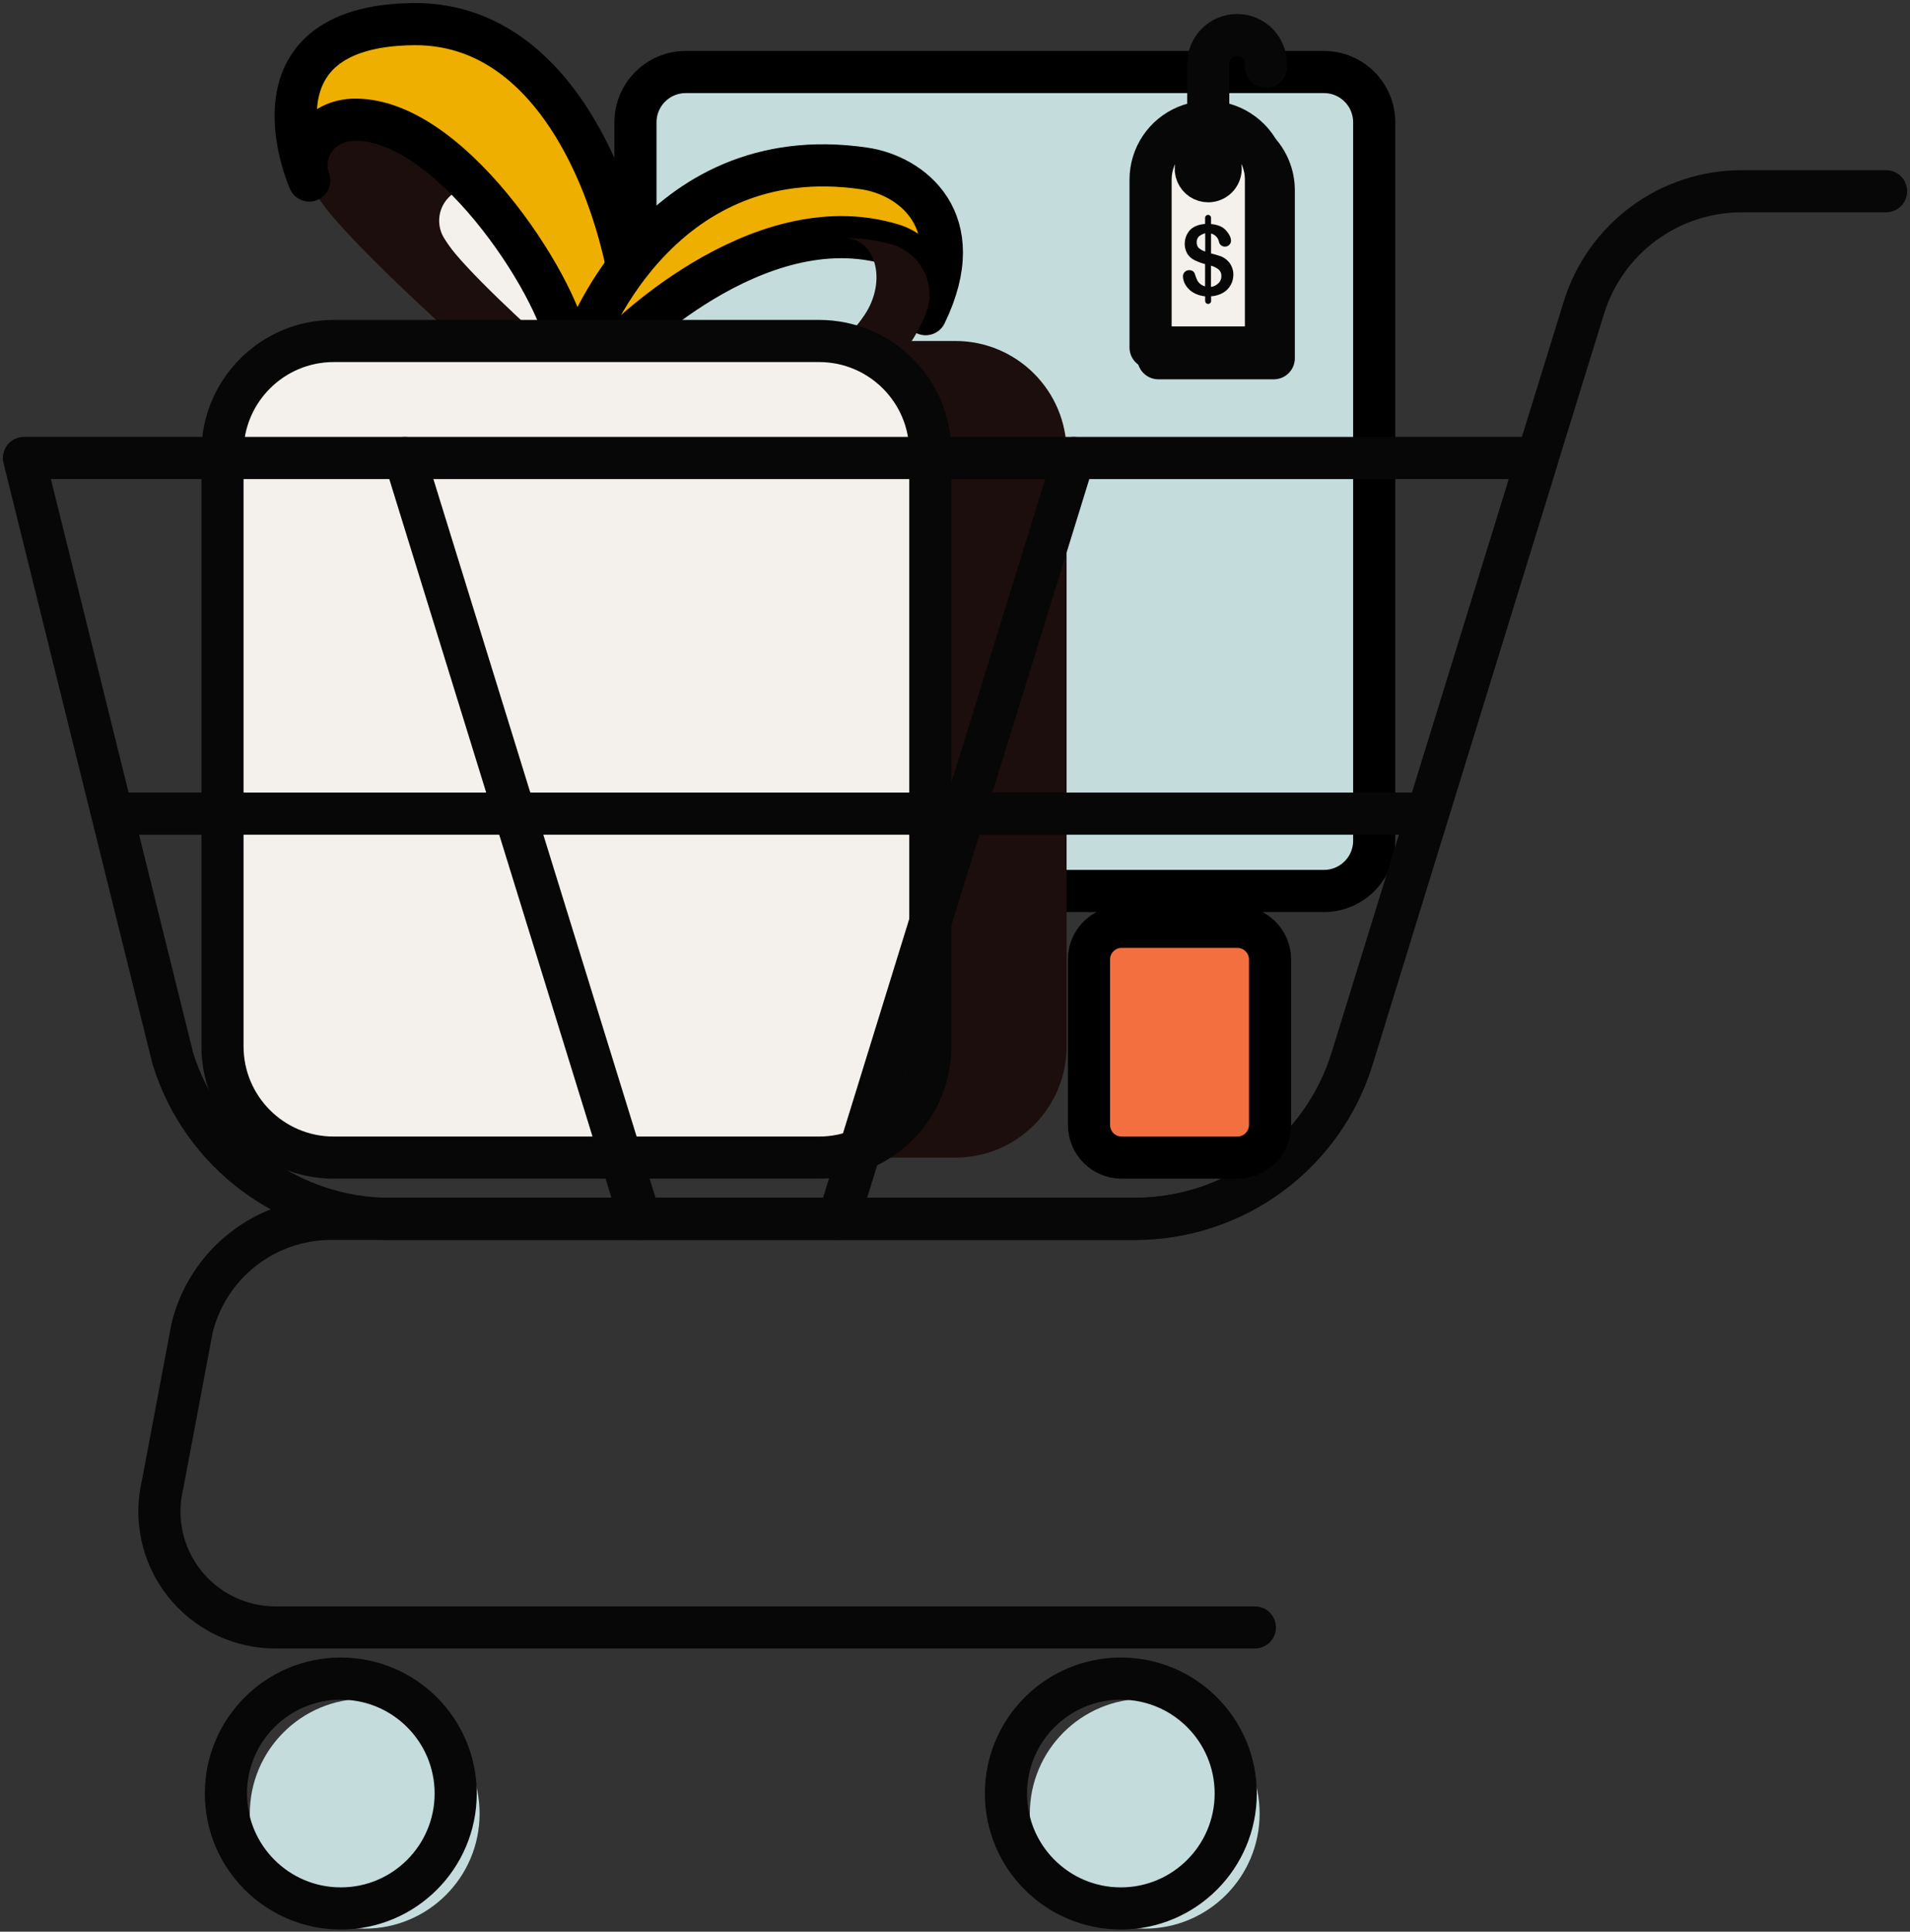 <svg width="272" height="275" viewBox="0 0 272 275" fill="none" xmlns="http://www.w3.org/2000/svg">
<rect x="0" y="0" width="272" height="275" fill="#333333" stroke="none"/>
<path d="M188.539 10.254H97.655C93.701 10.254 90.496 13.459 90.496 17.413V119.682C90.496 123.636 93.701 126.841 97.655 126.841H188.539C192.493 126.841 195.698 123.636 195.698 119.682V17.413C195.698 13.459 192.493 10.254 188.539 10.254Z" fill="#C5DCDD" stroke="black" stroke-width="6" stroke-linecap="round" stroke-linejoin="round"/>
<path d="M178.98 21.283C177.831 20.138 176.368 19.358 174.776 19.043C173.185 18.728 171.536 18.891 170.037 19.512C168.538 20.133 167.256 21.184 166.354 22.532C165.451 23.88 164.968 25.465 164.965 27.088V51.001H181.396V27.088C181.396 26.009 181.183 24.94 180.768 23.944C180.353 22.948 179.745 22.043 178.98 21.283ZM173.175 27.331C172.824 27.332 172.481 27.228 172.189 27.034C171.897 26.839 171.669 26.563 171.534 26.239C171.4 25.915 171.364 25.558 171.432 25.214C171.5 24.869 171.669 24.553 171.917 24.305C172.165 24.057 172.481 23.887 172.825 23.819C173.169 23.75 173.526 23.785 173.85 23.919C174.174 24.053 174.452 24.281 174.647 24.572C174.842 24.864 174.946 25.207 174.946 25.558C174.946 26.028 174.759 26.478 174.427 26.811C174.095 27.143 173.645 27.331 173.175 27.331Z" stroke="#070707" stroke-width="6" stroke-linecap="round" stroke-linejoin="round"/>
<path d="M177.867 19.754C176.717 18.608 175.255 17.829 173.663 17.514C172.072 17.199 170.422 17.362 168.923 17.983C167.424 18.604 166.143 19.654 165.24 21.003C164.338 22.351 163.854 23.936 163.852 25.558V49.472H180.283V25.558C180.283 24.479 180.069 23.411 179.654 22.415C179.24 21.419 178.632 20.514 177.867 19.754ZM172.062 25.802C171.711 25.803 171.368 25.699 171.076 25.505C170.784 25.31 170.556 25.033 170.421 24.709C170.287 24.385 170.251 24.029 170.319 23.684C170.387 23.34 170.556 23.024 170.804 22.776C171.052 22.527 171.368 22.358 171.712 22.289C172.056 22.221 172.413 22.256 172.737 22.39C173.061 22.524 173.338 22.751 173.533 23.043C173.728 23.335 173.832 23.678 173.832 24.029C173.832 24.498 173.646 24.949 173.314 25.282C172.982 25.614 172.532 25.801 172.062 25.802Z" fill="#F4F1ED" stroke="#070707" stroke-width="6" stroke-linecap="round" stroke-linejoin="round"/>
<path d="M172.062 23.361V9.097C172.062 8.009 172.495 6.964 173.265 6.195C174.035 5.425 175.079 4.992 176.168 4.992C177.256 4.992 178.3 5.425 179.07 6.195C179.84 6.964 180.273 8.009 180.273 9.097V9.508" stroke="#070707" stroke-width="6" stroke-linecap="round" stroke-linejoin="round"/>
<path d="M175.399 37.944C175.251 37.601 175.029 37.295 174.747 37.049C174.489 36.804 174.185 36.611 173.852 36.483C173.518 36.365 173.067 36.233 172.501 36.086H172.464V33.253H172.501C172.766 33.328 173.007 33.472 173.198 33.671C173.389 33.871 173.523 34.117 173.586 34.386C173.616 34.592 173.721 34.78 173.881 34.914C174.041 35.047 174.245 35.118 174.453 35.111C174.565 35.113 174.676 35.091 174.78 35.048C174.884 35.005 174.978 34.942 175.056 34.862C175.135 34.786 175.198 34.694 175.241 34.593C175.284 34.492 175.306 34.383 175.306 34.273C175.298 34.038 175.241 33.807 175.138 33.596C175.016 33.335 174.855 33.093 174.662 32.879C174.416 32.585 174.105 32.352 173.753 32.199C173.353 32.037 172.931 31.935 172.501 31.899H172.464V31.015C172.464 30.902 172.419 30.794 172.34 30.714C172.26 30.635 172.152 30.59 172.039 30.59C171.926 30.59 171.818 30.635 171.739 30.714C171.659 30.794 171.614 30.902 171.614 31.015V31.879C170.67 31.96 169.953 32.251 169.464 32.751C169.053 33.208 168.797 33.782 168.732 34.392C168.666 35.002 168.794 35.618 169.098 36.151C169.347 36.528 169.691 36.832 170.096 37.032C170.582 37.27 171.091 37.46 171.614 37.599V40.769C171.348 40.699 171.1 40.572 170.889 40.395C170.716 40.244 170.576 40.06 170.475 39.854C170.353 39.576 170.247 39.293 170.155 39.004C170.109 38.842 170.009 38.7 169.872 38.602C169.717 38.504 169.536 38.455 169.353 38.46C169.235 38.457 169.117 38.479 169.007 38.524C168.897 38.569 168.798 38.637 168.716 38.724C168.636 38.799 168.571 38.89 168.528 38.992C168.484 39.093 168.461 39.202 168.461 39.313C168.464 39.624 168.528 39.931 168.651 40.217C168.793 40.545 168.992 40.845 169.24 41.103C169.524 41.4 169.862 41.641 170.234 41.814C170.673 42.015 171.142 42.142 171.623 42.188V42.843C171.623 42.955 171.667 43.063 171.747 43.143C171.827 43.223 171.935 43.268 172.048 43.268C172.16 43.268 172.268 43.223 172.348 43.143C172.428 43.063 172.473 42.955 172.473 42.843V42.177H172.501C173.1 42.142 173.682 41.966 174.201 41.664C174.653 41.4 175.024 41.017 175.274 40.556C175.517 40.109 175.642 39.609 175.64 39.1C175.642 38.702 175.56 38.308 175.399 37.944ZM170.725 35.318C170.619 35.212 170.537 35.084 170.486 34.943C170.434 34.802 170.413 34.652 170.424 34.502C170.412 34.346 170.434 34.188 170.489 34.041C170.545 33.895 170.632 33.762 170.744 33.652C171.005 33.443 171.307 33.29 171.631 33.205V35.811C171.3 35.707 170.992 35.539 170.725 35.318ZM173.558 40.279C173.273 40.578 172.9 40.777 172.492 40.845H172.456V37.834H172.492C172.885 37.942 173.251 38.129 173.569 38.383C173.693 38.501 173.789 38.644 173.852 38.802C173.915 38.961 173.942 39.131 173.932 39.301C173.942 39.662 173.812 40.012 173.569 40.279H173.558Z" fill="#070707"/>
<path d="M80.712 49.562H66.547C66.547 49.562 52.948 37.502 46.999 30.402C46.188 29.423 45.449 28.387 44.786 27.303C44.158 26.286 43.812 25.12 43.783 23.925C43.755 22.731 44.045 21.55 44.624 20.504C45.203 19.458 46.05 18.586 47.077 17.976C48.105 17.366 49.277 17.04 50.472 17.033H50.622C65 17.039 80.732 43.083 80.712 49.562Z" fill="#1C0E0C"/>
<path d="M88.534 49.562H78.567C78.567 49.562 68.997 41.083 64.813 36.086C64.241 35.398 63.718 34.671 63.249 33.91C62.807 33.195 62.563 32.374 62.542 31.534C62.522 30.693 62.726 29.862 63.133 29.126C63.541 28.39 64.137 27.777 64.86 27.348C65.584 26.919 66.408 26.69 67.249 26.686H67.357C77.471 26.683 88.539 45.004 88.534 49.562Z" fill="#F4F1ED"/>
<path d="M58.897 3.435C82.737 3.186 91.029 37.253 90.511 49.562H80.711C80.711 43.083 64.988 17.039 50.61 17.039C45.511 17.039 42.508 21.572 44.043 25.7C44.055 25.7 34.176 3.696 58.897 3.435Z" fill="#EFAF00" stroke="black" stroke-width="6" stroke-linecap="round" stroke-linejoin="round"/>
<path d="M131.817 44.728C133.497 40.702 131.25 36.068 127.049 34.812C107.626 28.945 87.795 49.561 87.795 49.561H82.922C82.922 49.561 93.121 19.531 123.151 23.993C129.701 24.971 138.333 31.302 131.817 44.728Z" fill="#EFAF00" stroke="black" stroke-width="6" stroke-linecap="round" stroke-linejoin="round"/>
<path d="M131.789 44.797C130.885 46.904 129.78 48.882 128.998 49.562H117.949C117.949 49.562 120.592 48.666 123.145 44.797C126.261 40.096 124.811 34.278 120.558 33.881C122.75 33.9 124.93 34.211 127.04 34.804C131.259 36.085 133.522 40.754 131.789 44.797Z" fill="#1C0E0C"/>
<path d="M136.052 48.545H63.912C55.164 48.545 48.072 55.636 48.072 64.384V148.962C48.072 157.709 55.164 164.801 63.912 164.801H136.052C144.8 164.801 151.891 157.709 151.891 148.962V64.384C151.891 55.636 144.8 48.545 136.052 48.545Z" fill="#1C0E0C"/>
<path d="M116.649 48.545H47.523C38.775 48.545 31.684 55.636 31.684 64.384V148.962C31.684 157.709 38.775 164.801 47.523 164.801H116.649C125.397 164.801 132.488 157.709 132.488 148.962V64.384C132.488 55.636 125.397 48.545 116.649 48.545Z" fill="#F4F1ED" stroke="#070707" stroke-width="6" stroke-linecap="round" stroke-linejoin="round"/>
<path d="M268.59 27.227H248.019C242.999 27.228 238.111 28.836 234.071 31.816C230.03 34.795 227.05 38.99 225.565 43.786L192.506 150.701C190.463 157.311 186.357 163.093 180.789 167.199C175.221 171.306 168.485 173.521 161.567 173.521H47.172C42.609 173.52 38.177 175.048 34.585 177.862C30.993 180.676 28.448 184.613 27.358 189.043L23.179 211.218C22.579 213.65 22.541 216.188 23.067 218.637C23.593 221.087 24.669 223.385 26.215 225.357C27.76 227.33 29.733 228.925 31.986 230.022C34.239 231.119 36.711 231.689 39.217 231.689H178.701" stroke="#070707" stroke-width="6" stroke-linecap="round" stroke-linejoin="round"/>
<path d="M161.671 173.522H55.562C48.643 173.523 41.906 171.308 36.337 167.201C30.768 163.095 26.661 157.313 24.617 150.702L3.412 65.201H218.943L192.616 150.668C190.578 157.285 186.474 163.075 180.905 167.188C175.335 171.301 168.594 173.521 161.671 173.522Z" stroke="#070707" stroke-width="6" stroke-linecap="round" stroke-linejoin="round"/>
<path d="M91.145 173.522L57.65 65.201" stroke="#070707" stroke-width="6" stroke-linecap="round" stroke-linejoin="round"/>
<path d="M119.42 173.522L152.915 65.201" stroke="#070707" stroke-width="6" stroke-linecap="round" stroke-linejoin="round"/>
<path d="M203.289 115.832H16.459" stroke="#070707" stroke-width="6" stroke-linecap="round" stroke-linejoin="round"/>
<path d="M163.019 274.567C172.055 274.567 179.38 267.242 179.38 258.206C179.38 249.171 172.055 241.846 163.019 241.846C153.983 241.846 146.658 249.171 146.658 258.206C146.658 267.242 153.983 274.567 163.019 274.567Z" fill="#C5DCDD"/>
<path d="M51.937 274.567C60.973 274.567 68.298 267.242 68.298 258.206C68.298 249.171 60.973 241.846 51.937 241.846C42.901 241.846 35.576 249.171 35.576 258.206C35.576 267.242 42.901 274.567 51.937 274.567Z" fill="#C5DCDD"/>
<path d="M159.617 271.692C168.652 271.692 175.977 264.367 175.977 255.331C175.977 246.296 168.652 238.971 159.617 238.971C150.581 238.971 143.256 246.296 143.256 255.331C143.256 264.367 150.581 271.692 159.617 271.692Z" stroke="#070707" stroke-width="6" stroke-linecap="round" stroke-linejoin="round"/>
<path d="M48.533 271.692C57.568 271.692 64.893 264.367 64.893 255.331C64.893 246.296 57.568 238.971 48.533 238.971C39.497 238.971 32.172 246.296 32.172 255.331C32.172 264.367 39.497 271.692 48.533 271.692Z" stroke="#070707" stroke-width="6" stroke-linecap="round" stroke-linejoin="round"/>
<path d="M176.214 131.947H159.731C157.163 131.947 155.082 134.029 155.082 136.596V160.153C155.082 162.72 157.163 164.802 159.731 164.802H176.214C178.781 164.802 180.863 162.72 180.863 160.153V136.596C180.863 134.029 178.781 131.947 176.214 131.947Z" fill="#F46F40" stroke="black" stroke-width="6" stroke-linecap="round" stroke-linejoin="round"/>
</svg>
